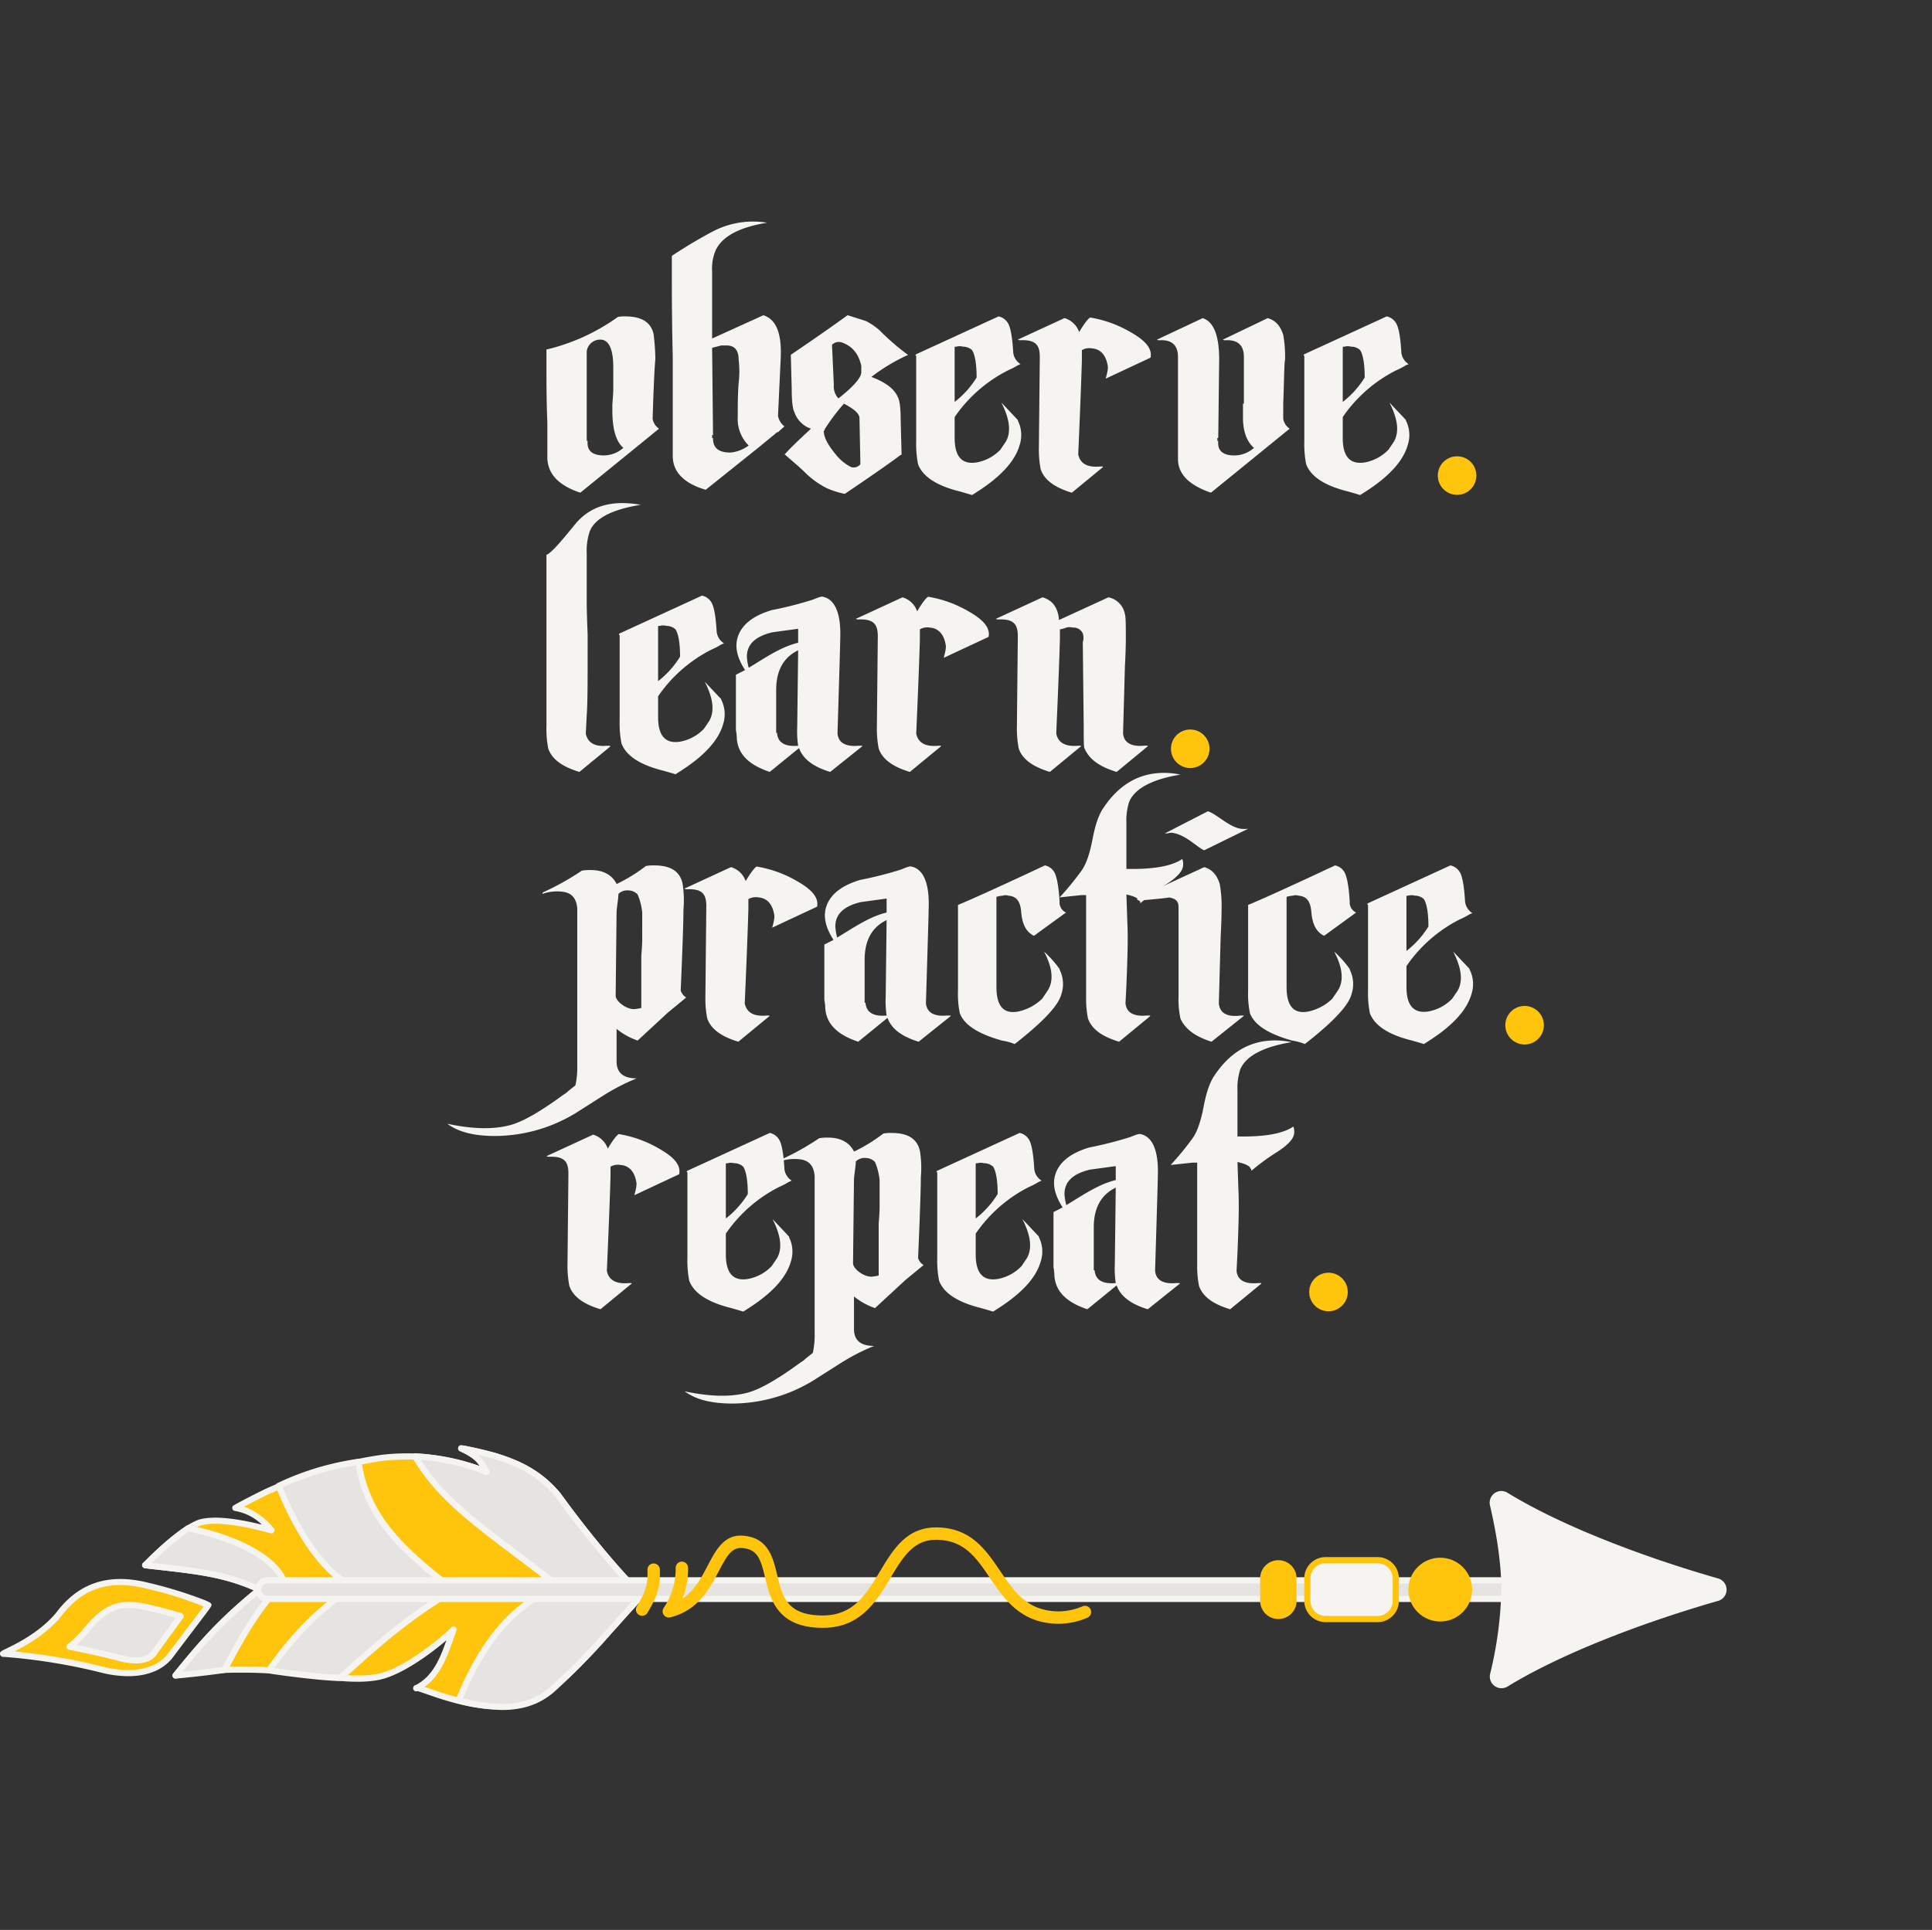 <svg xmlns="http://www.w3.org/2000/svg" xmlns:xlink="http://www.w3.org/1999/xlink" width="522.443" height="522" viewBox="0 0 522.443 522">
  <rect x="0" y="0" width="522.443" height="522" fill="#333333" stroke="none"/>
  <defs>
    <radialGradient id="radial-gradient" cx="0.899" cy="0.366" r="1.072" gradientTransform="translate(-0.004 0.009) rotate(-0.636)" gradientUnits="objectBoundingBox">
      <stop offset="0" stop-color="#c287f3"/>
      <stop offset="1" stop-color="#7322b7"/>
    </radialGradient>
  </defs>
  <g id="login_2" data-name="login 2" transform="translate(-110.557 -151)">
    <rect id="Rectangle_3529" data-name="Rectangle 3529" width="522" height="522" transform="translate(111 151)" opacity="0" fill="url(#radial-gradient)"/>
    <g id="login_2-2" data-name="login 2">
      <g id="Way_of_teaching" data-name="Way of teaching" transform="translate(231.503 210.914)">
        <g id="Group_5074" data-name="Group 5074" transform="translate(0 0)">
          <g id="Group_5070" data-name="Group 5070" transform="translate(26.823 221.499)">
            <path id="Path_17112" data-name="Path 17112" d="M-626.955,1095.2c.495-1.731.742-2.991.495-3.777-.495-2.676-1.98-4.25-4.208-4.407a3.962,3.962,0,0,0-2.723.472V1090c0,.472-.248,8.971-.99,25.654q.743,3.777,5.941,3.305h.5c.247,0,.247,0,.247.157l-8.415,6.925c-4.7-1.416-7.425-3.462-8.415-6.3a28.274,28.274,0,0,1-.5-5.98l.248-24.4c0-3.148-.99-4.721-5.2-4.564a1.273,1.273,0,0,1-.742-.157l12.623-5.823a5.985,5.985,0,0,1,3.96,3.777c1.238-2.046,2.228-3.462,2.97-3.935a31.814,31.814,0,0,1,10.891,3.935c4.208,2.361,5.941,4.564,5.446,6.925Z" transform="translate(650.716 -1053.331)" fill="#f5f4f0"/>
            <path id="Path_17113" data-name="Path 17113" d="M-555.358,1091.33a20.951,20.951,0,0,1-2.722,1.416,38.614,38.614,0,0,0-14.356,12.591V1111q0,7.555,5.941,6.611a11.888,11.888,0,0,0,6.435-3.463l1.485-2.2c1.485-2.675.99-6.138-1.238-10.545l4.455,4.721v.158a8.686,8.686,0,0,1,.5,6.61c-1.238,4.407-5.2,8.656-11.633,12.749l-1.238.787-3.218-.945c-6.435-1.574-10.148-4.092-11.385-7.4a27.8,27.8,0,0,1-.5-6.139v-23.136q-.371-.236,0-.473l22.277-10.23a3.874,3.874,0,0,1,2.475,1.731q1.113,1.653,1.485,8.027a4.247,4.247,0,0,0,1.981,3.148Zm-12.375-4.092a3.586,3.586,0,0,0-2.475-.944,3.205,3.205,0,0,0-1.732,0c-.248,0-.5,0-.5.158v14.795a25.008,25.008,0,0,0,5.941-6.611C-566.5,1090.858-566.991,1088.339-567.733,1087.238Z" transform="translate(620.948 -1053.084)" fill="#f5f4f0"/>
            <path id="Path_17114" data-name="Path 17114" d="M-524.364,1117.929l-8.168,7.555a18.352,18.352,0,0,1-5.692-3.148v8.814c0,2.99,1.732,4.564,5.445,4.564a57.114,57.114,0,0,0-9.158,4.722l-7.178,4.564a42.214,42.214,0,0,1-22.029,6.3c-5.693,0-9.9-1.1-12.871-3.305,6.683,1.417,12.128,1.574,16.584.472,3.465-.787,8.415-3.62,14.851-8.342a5.374,5.374,0,0,0,1.238-.945l1.98-1.574a21.862,21.862,0,0,0,.5-5.194v-42.652c-.248-2.991-1.733-4.407-4.455-4.564a11.577,11.577,0,0,0-4.951.63.464.464,0,0,1,.248-.472,72.536,72.536,0,0,0,10.4-5.824,13.082,13.082,0,0,1,2.475-.157c3.218,0,5.693,1.26,6.931,3.777a43.939,43.939,0,0,0,7.92-4.879,10.616,10.616,0,0,1,2.228-.157c4.455,0,6.93,1.574,7.672,4.879a28.787,28.787,0,0,1,.248,7.083c0,2.991-.248,10.388-.742,21.877a3.4,3.4,0,0,0,1.485,1.889Zm-6.931-27.071a16.937,16.937,0,0,0-1.238-4.879,3.511,3.511,0,0,0-2.475-1.1,3.408,3.408,0,0,0-2.722.944c0,1.259-.5,3.935-.5,5.036l-.248,22.507c0,1.417,2.723,3.62,4.95,3.62a10.642,10.642,0,0,0,1.98-.315v-14.008c.248-2.991.248-4.25.248-3.935Z" transform="translate(621.386 -1053.084)" fill="#f5f4f0"/>
            <path id="Path_17115" data-name="Path 17115" d="M-434.762,1091.33a21,21,0,0,1-2.722,1.416,38.609,38.609,0,0,0-14.356,12.591V1111q0,7.555,5.94,6.611a11.89,11.89,0,0,0,6.436-3.463l1.485-2.2c1.485-2.675.99-6.138-1.238-10.545l4.455,4.721v.158a8.687,8.687,0,0,1,.495,6.61c-1.237,4.407-5.2,8.656-11.633,12.749l-1.238.787-3.218-.945c-6.435-1.574-10.148-4.092-11.385-7.4a27.805,27.805,0,0,1-.5-6.139v-23.136q-.371-.236,0-.473l22.277-10.23a3.873,3.873,0,0,1,2.475,1.731q1.114,1.653,1.485,8.027a4.246,4.246,0,0,0,1.98,3.148Zm-12.376-4.092a3.584,3.584,0,0,0-2.475-.944,3.2,3.2,0,0,0-1.732,0c-.248,0-.5,0-.5.158v14.795a25,25,0,0,0,5.94-6.611C-445.9,1090.858-446.4,1088.339-447.138,1087.238Z" transform="translate(567.919 -1053.084)" fill="#f5f4f0"/>
            <path id="Path_17116" data-name="Path 17116" d="M-380.495,1126.014c-4.7-1.416-7.425-3.62-8.416-6.453l-7.921,6.453c-5.692-1.889-8.663-4.879-8.91-9.129a14.288,14.288,0,0,0-.248-2.2V1099.73l2.475-1.26c-2.228-3.463-2.971-6.61-1.733-9.6s4.208-5.194,8.911-6.61a101.18,101.18,0,0,0,11.138-2.833c1.485-.629,2.475-.944,2.722-.787,3.218.63,4.95,4.407,4.7,11.332,0,.944-.247,9.443-.742,25.654.247,2.518,2.227,3.62,5.693,3.306h.742c.247,0,.247,0,.247.157Zm-8.663-38.718-6.931.944c-4.7,1.1-6.931,3.306-6.931,6.611a14.013,14.013,0,0,0,.5,2.99c4.208-2.518,8.663-5.666,13.366-6.767Zm-.248,26.442.248-20.618c-3.961,1.889-5.941,5.509-5.941,10.7v11.647h.247v.157c.248,2.518,2.228,3.62,5.694,3.306A26.615,26.615,0,0,1-389.405,1113.738Z" transform="translate(543.104 -1053.3)" fill="#f5f4f0"/>
            <path id="Path_17117" data-name="Path 17117" d="M-316.033,1058.312c0,1.574-1.485,3.3-4.7,5.351a58.54,58.54,0,0,0-6.683,4.879c-.248.157-.248.157-.248-.314-.248-.158-.248-.158-.248-.315-.248-.472-1.238-1.1-3.465-1.574l.247,7.4c.247,4.879,0,10.7-.247,17.155l-.248,4.879c.248,2.518,2.228,3.62,5.693,3.306h.743c.247,0,.247,0,.247.158l-8.415,6.925c-4.7-1.416-7.425-3.463-8.415-6.3a27.163,27.163,0,0,1-.5-5.98V1066.5h-1.238l-5.94.629a76.307,76.307,0,0,0,5.94-7.24q1.857-2.6,2.971-8.5t2.97-8.5q6.312-9.444,16.336-9.444a21.415,21.415,0,0,1,4.455.472c-7.673,1.259-12.376,3.777-13.861,7.4a16.351,16.351,0,0,0-.742,5.665v12.434c7.425.157,12.375-.787,15.1-2.676A3.5,3.5,0,0,1-316.033,1058.312Z" transform="translate(518.242 -1033.444)" fill="#f5f4f0"/>
          </g>
          <g id="Group_5071" data-name="Group 5071" transform="translate(0 149.134)">
            <path id="Path_17118" data-name="Path 17118" d="M-638.939,974.8l-8.168,7.555a18.359,18.359,0,0,1-5.692-3.148v8.814c0,2.99,1.732,4.565,5.445,4.565a57.091,57.091,0,0,0-9.158,4.721l-7.178,4.564a42.211,42.211,0,0,1-22.029,6.3c-5.693,0-9.9-1.1-12.871-3.305,6.684,1.417,12.129,1.574,16.584.472,3.465-.787,8.415-3.62,14.851-8.341a5.357,5.357,0,0,0,1.238-.944l1.98-1.574a21.859,21.859,0,0,0,.5-5.194V946.631c-.248-2.991-1.733-4.407-4.455-4.565a11.58,11.58,0,0,0-4.951.63.464.464,0,0,1,.248-.472,72.5,72.5,0,0,0,10.4-5.823,13.073,13.073,0,0,1,2.475-.157c3.218,0,5.693,1.259,6.931,3.777a43.968,43.968,0,0,0,7.921-4.879,10.6,10.6,0,0,1,2.227-.158c4.455,0,6.931,1.574,7.674,4.879a28.821,28.821,0,0,1,.247,7.083c0,2.99-.247,10.388-.742,21.877a3.4,3.4,0,0,0,1.485,1.889Zm-6.931-27.071a16.942,16.942,0,0,0-1.238-4.879,3.511,3.511,0,0,0-2.475-1.1,3.408,3.408,0,0,0-2.722.944c0,1.259-.5,3.935-.5,5.036l-.248,22.507c0,1.416,2.723,3.62,4.951,3.62a10.66,10.66,0,0,0,1.98-.315V959.537c.247-2.991.247-4.25.247-3.935Z" transform="translate(698.591 -909.959)" fill="#f5f4f0"/>
            <path id="Path_17119" data-name="Path 17119" d="M-560.414,952.072c.495-1.732.742-2.991.495-3.777-.495-2.676-1.98-4.25-4.207-4.407a3.966,3.966,0,0,0-2.724.472v2.518c0,.472-.247,8.971-.989,25.654q.743,3.778,5.94,3.306h.5c.247,0,.247,0,.247.157l-8.415,6.925c-4.7-1.416-7.425-3.463-8.415-6.3a28.289,28.289,0,0,1-.495-5.98l.247-24.4c0-3.148-.99-4.722-5.2-4.564a1.27,1.27,0,0,1-.742-.158l12.623-5.823a5.985,5.985,0,0,1,3.96,3.777c1.238-2.046,2.228-3.463,2.971-3.935a31.817,31.817,0,0,1,10.89,3.935c4.208,2.36,5.941,4.564,5.446,6.925Z" transform="translate(648.28 -910.206)" fill="#f5f4f0"/>
            <path id="Path_17120" data-name="Path 17120" d="M-491.093,982.889c-4.7-1.416-7.425-3.62-8.415-6.453l-7.921,6.453c-5.693-1.889-8.664-4.879-8.911-9.129a14.285,14.285,0,0,0-.248-2.2V956.605l2.475-1.259c-2.227-3.463-2.969-6.61-1.732-9.6s4.207-5.194,8.91-6.611A101.267,101.267,0,0,0-495.8,936.3c1.485-.629,2.475-.944,2.722-.787,3.218.63,4.951,4.407,4.7,11.332,0,.944-.248,9.443-.742,25.654.248,2.518,2.228,3.621,5.693,3.306h.742c.247,0,.247,0,.247.157Zm-8.663-38.718-6.93.945c-4.7,1.1-6.931,3.3-6.931,6.61a14.053,14.053,0,0,0,.5,2.99c4.208-2.518,8.663-5.666,13.366-6.768ZM-500,970.613l.247-20.618c-3.96,1.889-5.94,5.509-5.94,10.7v11.647h.248v.157c.248,2.518,2.228,3.621,5.692,3.306A26.668,26.668,0,0,1-500,970.613Z" transform="translate(618.56 -910.175)" fill="#f5f4f0"/>
            <path id="Path_17121" data-name="Path 17121" d="M-431.549,954.028c-2.228-1.1-3.218-3.306-3.465-6.611-.247-2.675-1.238-4.092-3.465-4.249a2.392,2.392,0,0,0-1.485,0,9.189,9.189,0,0,0-1.733.315v24.4q0,7.791,5.941,6.611a13.28,13.28,0,0,0,6.435-3.463l1.485-2.2c1.732-2.675,1.237-6.3-.99-10.545A30.535,30.535,0,0,1-424.619,963v.157a8.689,8.689,0,0,1,.495,6.61c-.742,2.991-4.7,7.24-11.633,12.748l-.99.787a16.4,16.4,0,0,0-3.465-.945c-6.188-1.731-10.148-4.092-11.386-7.4a25.681,25.681,0,0,1-.495-6.138V945.686l.742-.315c3.713-1.574,11.386-5.036,22.771-10.388a3.873,3.873,0,0,1,2.475,1.731q1.114,1.889,1.485,8.027a2.991,2.991,0,0,0,1.732,2.99Z" transform="translate(590.201 -909.959)" fill="#f5f4f0"/>
            <path id="Path_17122" data-name="Path 17122" d="M-369.642,915.186c0,1.574-1.485,3.305-4.7,5.351a58.55,58.55,0,0,0-6.683,4.879c-.248.158-.248.158-.248-.314-.248-.157-.248-.157-.248-.315-.247-.472-1.238-1.1-3.465-1.574l.247,7.4c.248,4.879,0,10.7-.247,17.155l-.248,4.879c.248,2.518,2.228,3.62,5.693,3.306h.743c.247,0,.247,0,.247.157l-8.415,6.925c-4.7-1.416-7.425-3.462-8.415-6.3a27.131,27.131,0,0,1-.5-5.98V923.371h-1.238l-5.94.629a76.56,76.56,0,0,0,5.94-7.24q1.857-2.6,2.971-8.5t2.97-8.5q6.312-9.443,16.336-9.443a21.435,21.435,0,0,1,4.455.472c-7.673,1.259-12.376,3.777-13.861,7.4a16.351,16.351,0,0,0-.742,5.666v12.434c7.425.157,12.375-.787,15.1-2.676A3.509,3.509,0,0,1-369.642,915.186Z" transform="translate(568.639 -890.319)" fill="#f5f4f0"/>
            <path id="Path_17123" data-name="Path 17123" d="M-345.528,971.186c-4.455-1.416-7.178-3.462-8.415-6.3a24.968,24.968,0,0,1-.5-5.98V936.087c0-1.416,0-2.36-.247-2.518-.248-.787-1.238-1.259-2.475-1.416.742,0-1.733.315-7.178.787a1.363,1.363,0,0,1-1.238-.157c-.248-.157,0-.472,1.238-.945l1.485-.787,15.347-7.082c2.227.629,3.465,2.2,4.207,4.564a33.517,33.517,0,0,1,.5,6.611c0,.472,0,2.99-.248,7.554l-.495,18.1q.371,4.014,5.94,3.306c.743,0,.991,0,.743.157Zm-1.979-51.781c-1.733-.629-4.951-4.249-8.664-4.721a2.755,2.755,0,0,0-1.238.157h-.743l11.634-5.981c2.228.63,5.693,4.25,8.91,4.722a8.37,8.37,0,0,0,1.981,0Z" transform="translate(552.196 -898.472)" fill="#f5f4f0"/>
            <path id="Path_17124" data-name="Path 17124" d="M-291.512,954.028c-2.228-1.1-3.218-3.306-3.465-6.611-.247-2.675-1.238-4.092-3.465-4.249a2.4,2.4,0,0,0-1.486,0,9.2,9.2,0,0,0-1.732.315v24.4q0,7.791,5.941,6.611a13.276,13.276,0,0,0,6.435-3.463l1.486-2.2c1.732-2.675,1.238-6.3-.991-10.545A30.523,30.523,0,0,1-284.582,963v.157a8.689,8.689,0,0,1,.495,6.61c-.743,2.991-4.7,7.24-11.633,12.748l-.991.787a16.391,16.391,0,0,0-3.465-.945c-6.188-1.731-10.148-4.092-11.386-7.4a25.653,25.653,0,0,1-.495-6.138V945.686l.742-.315c3.713-1.574,11.385-5.036,22.771-10.388a3.869,3.869,0,0,1,2.475,1.731q1.114,1.889,1.486,8.027a2.991,2.991,0,0,0,1.732,2.99Z" transform="translate(528.624 -909.959)" fill="#f5f4f0"/>
            <path id="Path_17125" data-name="Path 17125" d="M-226.856,948.2a21.058,21.058,0,0,1-2.723,1.416,38.619,38.619,0,0,0-14.356,12.591v5.666q0,7.555,5.941,6.611a11.884,11.884,0,0,0,6.435-3.463l1.486-2.2c1.485-2.675.989-6.138-1.238-10.545l4.455,4.722v.157a8.689,8.689,0,0,1,.5,6.61c-1.238,4.407-5.2,8.656-11.633,12.748l-1.238.787-3.218-.945c-6.436-1.574-10.148-4.092-11.385-7.4a27.767,27.767,0,0,1-.5-6.138V945.686c-.248-.157-.248-.315,0-.472l22.276-10.231a3.869,3.869,0,0,1,2.475,1.731q1.114,1.652,1.485,8.027a4.245,4.245,0,0,0,1.981,3.148Zm-12.375-4.092a3.588,3.588,0,0,0-2.475-.944,3.2,3.2,0,0,0-1.733,0c-.247,0-.5,0-.5.157v14.8a24.989,24.989,0,0,0,5.941-6.611C-237.994,947.732-238.489,945.215-239.232,944.113Z" transform="translate(503.322 -909.959)" fill="#f5f4f0"/>
          </g>
          <g id="Group_5072" data-name="Group 5072" transform="translate(26.823 76.161)">
            <path id="Path_17126" data-name="Path 17126" d="M-639.084,777.256a16.352,16.352,0,0,0-.742,5.665V796.3c0-.157,0,2.676.247,8.5v4.879c0,8.185,0,13.85-.247,17.156l-.247,4.879c.494,2.518,2.475,3.62,5.692,3.305h.742l.248.157-8.415,6.925c-4.7-1.416-7.425-3.462-8.416-6.3a27.176,27.176,0,0,1-.494-5.98v-46.43c1.237-.472,3.712-3.305,7.672-8.184,3.218-3.935,7.425-5.824,12.871-5.824a28.433,28.433,0,0,1,4.95.472C-633.143,771.117-637.846,773.636-639.084,777.256Z" transform="translate(650.716 -769.386)" fill="#f5f4f0"/>
            <path id="Path_17127" data-name="Path 17127" d="M-588.05,827.272a20.917,20.917,0,0,1-2.723,1.416,38.619,38.619,0,0,0-14.356,12.591v5.666q0,7.554,5.941,6.611a11.887,11.887,0,0,0,6.435-3.463l1.485-2.2c1.485-2.676.991-6.138-1.238-10.546l4.456,4.722v.157a8.687,8.687,0,0,1,.495,6.61c-1.238,4.407-5.2,8.656-11.633,12.749l-1.238.787-3.218-.945c-6.435-1.574-10.148-4.092-11.386-7.4a27.836,27.836,0,0,1-.5-6.138V824.753q-.371-.235,0-.472l22.277-10.231a3.872,3.872,0,0,1,2.475,1.732q1.114,1.652,1.485,8.027a4.245,4.245,0,0,0,1.98,3.148Zm-12.376-4.092a3.586,3.586,0,0,0-2.475-.944,3.2,3.2,0,0,0-1.733,0c-.247,0-.5,0-.5.157v14.795a24.989,24.989,0,0,0,5.941-6.611C-599.189,826.8-599.684,824.282-600.427,823.18Z" transform="translate(635.323 -789.026)" fill="#f5f4f0"/>
            <path id="Path_17128" data-name="Path 17128" d="M-533.784,861.956c-4.7-1.417-7.426-3.62-8.416-6.453l-7.92,6.453c-5.693-1.889-8.663-4.879-8.911-9.129a14.317,14.317,0,0,0-.247-2.2V835.672l2.475-1.26c-2.228-3.463-2.971-6.61-1.733-9.6s4.208-5.194,8.911-6.611a101.075,101.075,0,0,0,11.138-2.833c1.485-.63,2.475-.945,2.723-.787,3.218.63,4.95,4.407,4.7,11.332,0,.944-.248,9.443-.742,25.655.248,2.518,2.228,3.62,5.693,3.305h.742c.248,0,.248,0,.248.157Zm-8.663-38.718-6.931.945c-4.7,1.1-6.93,3.305-6.93,6.61a14.019,14.019,0,0,0,.495,2.991c4.208-2.519,8.663-5.666,13.366-6.768Zm-.248,26.442.248-20.618c-3.96,1.889-5.94,5.509-5.94,10.7v11.647h.247v.158c.247,2.518,2.227,3.62,5.693,3.305A26.617,26.617,0,0,1-542.694,849.68Z" transform="translate(610.509 -789.242)" fill="#f5f4f0"/>
            <path id="Path_17129" data-name="Path 17129" d="M-477.65,831.139c.5-1.731.743-2.99.5-3.777-.5-2.675-1.98-4.25-4.208-4.407a3.963,3.963,0,0,0-2.722.472v2.518c0,.472-.247,8.971-.99,25.655q.743,3.777,5.941,3.305h.5c.247,0,.247,0,.247.157l-8.415,6.925c-4.7-1.416-7.425-3.463-8.416-6.3a28.33,28.33,0,0,1-.495-5.98l.248-24.4c0-3.148-.99-4.721-5.2-4.564a1.275,1.275,0,0,1-.742-.157l12.623-5.823a5.986,5.986,0,0,1,3.961,3.777c1.238-2.046,2.228-3.462,2.971-3.935a31.813,31.813,0,0,1,10.89,3.935c4.208,2.361,5.941,4.564,5.445,6.925Z" transform="translate(585.063 -789.273)" fill="#f5f4f0"/>
            <path id="Path_17130" data-name="Path 17130" d="M-401.15,862.111c-4.7-1.416-7.425-3.463-8.663-6.3-.248-.314-.248-2.36-.248-5.98l-.247-22.822a3.815,3.815,0,0,0,0-2.361,2.736,2.736,0,0,0-2.723-1.574,3.214,3.214,0,0,0-1.732,0,7.95,7.95,0,0,1-1.733.472v2.518c0,.472-.247,8.971-.99,25.655q.743,3.777,5.941,3.305h.5c.247,0,.247,0,.247.157l-8.415,6.925c-4.7-1.416-7.425-3.463-8.416-6.3a28.333,28.333,0,0,1-.495-5.98l.248-24.4c0-3.148-.99-4.721-5.2-4.564a1.274,1.274,0,0,1-.742-.157l12.623-5.824q4.084,1.181,4.456,6.138l13.365-6.138a5.655,5.655,0,0,1,4.455,4.564c.248.787.248,2.991.248,6.611,0,.472,0,2.99-.248,7.555l-.5,18.1c.248,2.518,2.228,3.62,5.693,3.305h.743c.247,0,.247,0,.247.157Z" transform="translate(555.343 -789.397)" fill="#f5f4f0"/>
          </g>
          <g id="Group_5073" data-name="Group 5073" transform="translate(26.823)">
            <path id="Path_17131" data-name="Path 17131" d="M-641.558,719.183c-5.693-1.889-8.663-4.88-8.911-9.129V700.3c-.247-5.824-.247-11.017-.247-15.9v-3.935a54.834,54.834,0,0,0,19.306-8.814,8.409,8.409,0,0,1,1.98-.157c4.455,0,6.931,1.574,7.673,4.722a59.54,59.54,0,0,1,.495,6.768c-.248,2.675-.495,8.027-.742,16.211a4.015,4.015,0,0,0,1.732,2.675Zm8.663-22.35v-1.574c.248-2.833.248-4.092.248-3.777v-6.3c0-4.879-1.238-7.4-3.465-7.4a3.659,3.659,0,0,0-3.713,3.148v24.238h.248c-.248,2.675,1.238,3.935,4.455,3.935a8.1,8.1,0,0,0,5.2-2.046C-631.905,705.333-632.9,702.028-632.9,696.834Z" transform="translate(650.716 -645.833)" fill="#f5f4f0"/>
            <path id="Path_17132" data-name="Path 17132" d="M-561.484,682.674h-.248l-.742.63-4.208,3.463-.991.787-13.365,10.7c-5.941-1.731-8.911-4.879-8.911-9.129V662.372c-.247-10.073-.247-18.1-.247-24.238v-3.148a131.457,131.457,0,0,1,11.385-6.768,23.42,23.42,0,0,1,14.356-2.2c-7.673,1.259-12.128,3.777-13.861,7.4a12.375,12.375,0,0,0-.989,5.666v18.257l13.861-6.295c3.465,1.1,4.95,4.878,4.7,11.332l-.742,15.9a4.753,4.753,0,0,0,1.732,2.833Zm-7.921,3.62a10.076,10.076,0,0,1-2.97-7.713c0-2.99,0-6.138.247-9.285a25.448,25.448,0,0,0,0-6.138c0-1.416-.247-3.777-2.97-3.934h-1.732l-2.475.629.247,23.608h-.247v.787h.247v.157c0,2.518,1.485,3.778,4.7,3.778a9.715,9.715,0,0,0,4.7-1.731Z" transform="translate(624.104 -625.693)" fill="#f5f4f0"/>
            <path id="Path_17133" data-name="Path 17133" d="M-512.3,687.616c3.712,1.416,6.188,3.148,7.178,5.509.495.944.743,2.991.743,5.98l.247,9.443c0,.158,0,.158-.247.158-2.228,1.731-7.425,5.351-15.1,10.544a22.638,22.638,0,0,1-4.951-1.574,23,23,0,0,1-5.693-4.092c-1.733-1.731-3.713-3.3-5.445-4.878-.248-.158-.248-.158,0-.315,1.237-1.416,3.712-3.777,6.931-6.768a7.114,7.114,0,0,1-4.456-4.407q-.741-1.417-.742-6.138l-.247-9.444.247-.157c2.723-1.889,7.921-5.351,15.1-10.544l4.951,1.573a17.217,17.217,0,0,1,3.712,2.518,63.333,63.333,0,0,0,7.425,6.453c.248.157.248.315,0,.315A50.173,50.173,0,0,0-512.3,687.616Zm-3.218,11.175c0-1.26-1.485-2.518-4.208-3.935a55.146,55.146,0,0,0-5.2,6.925.463.463,0,0,1-.248.472c0,1.574.991,3.62,3.218,6.3a12.077,12.077,0,0,0,4.208,3.463,2.322,2.322,0,0,0,2.475-.787Zm.495-14.165c-.742-3.306-2.475-5.351-5.2-6.3a2.517,2.517,0,0,0-2.722.629l.495,10.86a4.7,4.7,0,0,0,1.238,3.62c4.208-3.3,6.188-5.666,6.188-7.082Z" transform="translate(600.164 -645.586)" fill="#f5f4f0"/>
            <path id="Path_17134" data-name="Path 17134" d="M-444.921,684.715a20.975,20.975,0,0,1-2.722,1.416A38.618,38.618,0,0,0-462,698.722v5.667q0,7.554,5.941,6.61a11.887,11.887,0,0,0,6.435-3.463l1.485-2.2c1.485-2.675.99-6.138-1.238-10.545l4.455,4.721v.158a8.685,8.685,0,0,1,.495,6.61c-1.237,4.408-5.2,8.657-11.633,12.749l-1.238.787-3.218-.945c-6.435-1.573-10.148-4.091-11.385-7.4a27.809,27.809,0,0,1-.5-6.138V682.2q-.371-.235,0-.472l22.277-10.23a3.871,3.871,0,0,1,2.475,1.731q1.114,1.652,1.485,8.027a4.247,4.247,0,0,0,1.981,3.148Zm-12.375-4.092a3.585,3.585,0,0,0-2.475-.944,3.2,3.2,0,0,0-1.732,0c-.248,0-.5,0-.5.157v14.8a25.006,25.006,0,0,0,5.941-6.611C-456.059,684.243-456.554,681.724-457.3,680.623Z" transform="translate(572.386 -645.833)" fill="#f5f4f0"/>
            <path id="Path_17135" data-name="Path 17135" d="M-399.455,688.582c.495-1.731.742-2.991.495-3.777-.495-2.676-1.981-4.25-4.208-4.407a3.961,3.961,0,0,0-2.723.472v2.518c0,.472-.247,8.971-.99,25.654q.743,3.777,5.94,3.305h.5c.248,0,.248,0,.248.158l-8.416,6.925c-4.7-1.417-7.425-3.463-8.416-6.3a28.327,28.327,0,0,1-.495-5.981l.248-24.4c0-3.148-.99-4.722-5.2-4.564a1.268,1.268,0,0,1-.742-.158l12.623-5.823a5.986,5.986,0,0,1,3.96,3.777c1.238-2.046,2.228-3.462,2.97-3.934a31.814,31.814,0,0,1,10.891,3.934c4.208,2.361,5.941,4.565,5.445,6.925Z" transform="translate(550.68 -646.08)" fill="#f5f4f0"/>
            <path id="Path_17136" data-name="Path 17136" d="M-341.467,719.554c-5.94-2.047-8.91-5.036-8.91-9.129V682.882c0-3.306-1.733-4.722-4.951-4.564a1.27,1.27,0,0,1-.742-.158l12.376-5.823c2.97.944,4.455,4.721,4.455,11.175l-.248,21.247h-.248v.787h.248c-.248,2.675,1.238,3.935,4.455,3.935a8.1,8.1,0,0,0,5.2-2.046c-1.98-1.731-2.971-4.564-2.971-8.184v-3.777h.248V682.882c0-3.306-1.733-4.722-4.951-4.564a1.269,1.269,0,0,1-.742-.158l12.128-5.823c2.228.629,3.466,2.2,4.208,4.564a33.574,33.574,0,0,1,.495,6.611c-.248,1.1-.248,5.194-.495,11.961v4.092a4.013,4.013,0,0,0,1.732,2.675Z" transform="translate(521.154 -646.203)" fill="#f5f4f0"/>
            <path id="Path_17137" data-name="Path 17137" d="M-257.617,684.715a20.888,20.888,0,0,1-2.722,1.416,38.611,38.611,0,0,0-14.355,12.591v5.667q0,7.554,5.94,6.61a11.883,11.883,0,0,0,6.436-3.463l1.485-2.2c1.485-2.675.991-6.138-1.237-10.545l4.455,4.721v.158a8.685,8.685,0,0,1,.5,6.61c-1.238,4.408-5.2,8.657-11.634,12.749l-1.237.787-3.218-.945c-6.435-1.573-10.148-4.091-11.386-7.4a27.821,27.821,0,0,1-.495-6.138V682.2q-.372-.235,0-.472l22.277-10.23a3.871,3.871,0,0,1,2.475,1.731q1.114,1.652,1.485,8.027a4.246,4.246,0,0,0,1.979,3.148Zm-12.375-4.092a3.584,3.584,0,0,0-2.475-.944,3.2,3.2,0,0,0-1.732,0c-.248,0-.495,0-.495.157v14.8a25,25,0,0,0,5.94-6.611C-268.755,684.243-269.25,681.724-269.992,680.623Z" transform="translate(490.025 -645.833)" fill="#f5f4f0"/>
          </g>
        </g>
        <circle id="Ellipse_397" data-name="Ellipse 397" cx="5.216" cy="5.216" r="5.216" transform="translate(267.857 63.502)" fill="#ffc40c"/>
        <circle id="Ellipse_398" data-name="Ellipse 398" cx="5.216" cy="5.216" r="5.216" transform="translate(195.697 137.4)" fill="#ffc40c"/>
        <circle id="Ellipse_399" data-name="Ellipse 399" cx="5.216" cy="5.216" r="5.216" transform="translate(286.114 212.167)" fill="#ffc40c"/>
        <circle id="Ellipse_400" data-name="Ellipse 400" cx="5.216" cy="5.216" r="5.216" transform="translate(233.081 284.327)" fill="#ffc40c"/>
      </g>
      <g id="Group_5942" data-name="Group 5942" transform="translate(110.557 541.926)">
        <g id="Group_5936" data-name="Group 5936" transform="translate(0 0)">
          <g id="Group_5930" data-name="Group 5930" transform="translate(38.421)">
            <path id="Path_18820" data-name="Path 18820" d="M1367.642,698.778c-9.932-4.558-17.985-5.086-30.936-6.594.041.218,8.565-9.237,14.726-11.508,6.218-1.929,19.427,2.157,19.41,2.082.03.046-4.1-5.428-9.761-6.064.005-.006,3.308-1.844,8.241-4.261a115.416,115.416,0,0,1,31.347-9.261,57.372,57.372,0,0,1,28.373,3.839c-1.248-2.235-1.8-4.113-6.873-6.4a69.378,69.378,0,0,1,8.917,1.993c5.2,1.581,11.793,3.98,17.328,10.734,11.755,16.213,22.467,27.422,22.68,26.682.058.213-2.676,3.039-7.122,8.061-4.447,4.9-10.607,11.993-17.435,17.894-13.616,10.672-36.555-1.773-36.543-.5,6.124-3.007,7.784-9.569,10.092-15.9.076.189-12.126,11.424-20.729,12.891-10.4,1.773-22.262-2.848-41.172-1.978a85.311,85.311,0,0,0-13.267,1.531C1351.864,713.465,1357.181,707.261,1367.642,698.778Z" transform="translate(-1335.869 -659.766)" fill="#ffc40c"/>
            <path id="Path_18821" data-name="Path 18821" d="M1432.237,731.037c-7.784,0-15.393-2.658-19.6-4.128-.992-.347-2.013-.7-2.46-.8a.837.837,0,0,1-1.161-.763.987.987,0,0,1,.381-.753.94.94,0,0,1,.415-.174c4.558-2.406,6.427-7.037,8.207-12.052-4.171,3.564-12.407,9.722-18.662,10.788-5.258.9-10.883.2-17.394-.614a132.632,132.632,0,0,0-23.88-1.353,90.248,90.248,0,0,0-13,1.475.837.837,0,0,1-.976-1.279c6.726-8.291,11.937-14.4,21.813-22.536-8.262-3.571-15.289-4.366-25.676-5.542q-1.715-.194-3.553-.406a.922.922,0,0,1-.949-.7.835.835,0,0,1,.41-.883c.143-.131.48-.464.834-.816,2.448-2.43,8.953-8.884,14.016-10.751,3.436-1.065,9.308-.6,17.1,1.329a13.553,13.553,0,0,0-7.253-3.693.837.837,0,0,1-.518-1.4c.242-.26,5.141-2.8,8.485-4.441a115.938,115.938,0,0,1,31.608-9.34,58.167,58.167,0,0,1,26.611,3.042c-.857-1.331-2.1-2.548-5.347-4.01a.866.866,0,0,1-.184-.113.841.841,0,0,1-.218-1.036c.328-.636.565-.586,3.46.012,1.414.292,3.677.8,6.425,1.56,6.049,1.839,12.37,4.441,17.753,11.011,10.861,14.976,20.433,25.2,22.109,26.378a.837.837,0,0,1,.731.614c.156.57.156.57-2.856,3.888-1.161,1.279-2.666,2.937-4.446,4.948q-.891.981-1.854,2.054a180.362,180.362,0,0,1-15.66,15.918C1442.582,729.881,1437.371,731.037,1432.237,731.037Zm-20.118-6.08c.314.108.668.231,1.07.371,6.724,2.349,22.472,7.851,32.69-.158a179.041,179.041,0,0,0,15.479-15.747c.646-.717,1.264-1.4,1.853-2.052,1.778-2.009,3.288-3.672,4.452-4.955.839-.923,1.6-1.765,2.072-2.306a65,65,0,0,1-6.75-7.038c-2.879-3.284-8.707-10.17-15.392-19.389-5.069-6.185-11.118-8.668-16.894-10.425-1.515-.42-2.913-.769-4.125-1.051a10.744,10.744,0,0,1,2.686,3.567c.119.224.241.451.369.682a.835.835,0,0,1,.005.807.921.921,0,0,1-1.138.34,56.459,56.459,0,0,0-27.856-3.749,114.035,114.035,0,0,0-31.093,9.184c-2.657,1.3-4.809,2.419-6.239,3.177a18.586,18.586,0,0,1,8.035,5.862.838.838,0,0,1-.064,1.136.712.712,0,0,1-.628.227.945.945,0,0,1-.108-.014c-.165-.027-.364-.08-.616-.149-10.883-2.949-16.008-2.688-18.391-1.949-4.511,1.664-10.542,7.547-13.1,10.083l1.995.226c10.662,1.207,18.366,2.079,27.417,6.233a.837.837,0,0,1,.178,1.411,131.529,131.529,0,0,0-21.152,21.346c3.127-.514,8.144-.98,11.131-1.117a134.318,134.318,0,0,1,24.163,1.364c6.38.794,11.891,1.481,16.906.626,7.921-1.35,19.31-11.571,20.155-12.5a.837.837,0,0,1,1.493.125.871.871,0,0,1-.01.647c-.254.7-.5,1.4-.746,2.1C1418.229,716.806,1416.443,721.891,1412.119,724.957Z" transform="translate(-1335.725 -659.622)" fill="#f5f4f0"/>
          </g>
          <g id="Group_5931" data-name="Group 5931" transform="translate(71.949 3.643)">
            <path id="Path_18822" data-name="Path 18822" d="M1378.589,671.368c4.6,11.421,11.485,23.176,20.431,27.479-8.885,4.667-17.681,14.534-23.026,22.4,3.133.571,15.614,2.133,19.158,2.03,6.309-5.363,16.213-15.269,30.771-23.738-13.826-10.769-23.608-19.437-25.778-34.67A74.145,74.145,0,0,0,1378.589,671.368Z" transform="translate(-1375.156 -664.034)" fill="#e5e4e0"/>
            <path id="Path_18823" data-name="Path 18823" d="M1394.634,723.978c-4.187,0-16.1-1.532-18.935-2.049a.836.836,0,0,1-.542-1.294c5.052-7.437,13.354-16.893,21.962-21.914-9.111-5.245-15.572-17.546-19.45-27.184a.838.838,0,0,1,.415-1.067A75.176,75.176,0,0,1,1399.9,663.9a.832.832,0,0,1,.932.713c2.125,14.925,11.894,23.559,25.463,34.127a.836.836,0,0,1-.093,1.383c-11.67,6.789-20.278,14.461-26.564,20.063-1.471,1.31-2.859,2.547-4.086,3.59a.832.832,0,0,1-.518.2C1394.908,723.977,1394.776,723.978,1394.634,723.978Zm-17.345-3.484c4.284.656,13.993,1.8,17.4,1.809,1.157-.99,2.457-2.148,3.829-3.37,6.147-5.478,14.5-12.92,25.772-19.633-13.133-10.284-22.611-18.953-25-33.634a74.058,74.058,0,0,0-19.778,5.977c4,9.736,10.585,21.912,19.72,26.305a.837.837,0,0,1,.026,1.5C1390.859,703.86,1382.555,713.01,1377.289,720.495Z" transform="translate(-1375.012 -663.891)" fill="#f5f4f0"/>
          </g>
          <g id="Group_5932" data-name="Group 5932" transform="translate(0 36.153)">
            <path id="Path_18824" data-name="Path 18824" d="M1291.693,722.367c-.042-.282,9.435-3.717,15.109-10.734,5.756-7.612,13.446-10.314,23.923-7.693,10.414,2.476,16.47,5.238,16.461,5.292.02.1-6.573,8.669-10.058,13.345-3.492,4.8-10.519,6.146-18.843,4.034A155.3,155.3,0,0,0,1291.693,722.367Z" transform="translate(-1290.85 -702.128)" fill="#ffc40c"/>
            <path id="Path_18825" data-name="Path 18825" d="M1325.381,728.282a30.47,30.47,0,0,1-7.447-1,158.268,158.268,0,0,0-26.233-4.232.839.839,0,0,1-.968-.633.644.644,0,0,1-.013-.068c-.1-.668.289-.855,1.575-1.476,2.556-1.233,9.347-4.51,13.711-9.906,6.06-8.015,14.169-10.631,24.776-7.978A117.064,117.064,0,0,1,1343,706.563c5.024,1.8,4.993,1.965,4.863,2.675-.163.435-.968,1.494-4.432,6.052-1.958,2.576-4.19,5.513-5.778,7.643C1335.1,726.451,1330.79,728.281,1325.381,728.282Zm-30.74-6.7c1.382.133,3.3.358,5.989.717a150.039,150.039,0,0,1,17.726,3.361c8.175,2.073,14.722.719,17.952-3.718,1.6-2.141,3.831-5.083,5.792-7.664,1.434-1.887,2.9-3.82,3.675-4.855a101.852,101.852,0,0,0-15.387-4.812c-10.03-2.508-17.356-.162-23.062,7.383C1303.461,716.771,1297.9,719.929,1294.64,721.581Z" transform="translate(-1290.706 -701.984)" fill="#f5f4f0"/>
          </g>
          <g id="Group_5933" data-name="Group 5933" transform="translate(17.973 42.359)">
            <path id="Path_18826" data-name="Path 18826" d="M1342.791,713.251c-2.318,3.277-5.012,6.813-6.952,9.609-.8,1.154-2.516,3.541-9.8,1.662-4.318-1.154-8.915-2.11-13.293-3.009a30.458,30.458,0,0,0,4.642-4.587c2.443-3.041,4.981-5.216,7.708-6.132.859-.3,3.488-1.151,8.912.134C1337.451,711.731,1340.409,712.529,1342.791,713.251Z" transform="translate(-1311.909 -709.4)" fill="#e5e4e0"/>
            <path id="Path_18827" data-name="Path 18827" d="M1330.594,725.9a19.865,19.865,0,0,1-4.907-.717c-4.16-1.11-8.463-2.016-13.253-3a.836.836,0,0,1-.357-1.471,29.352,29.352,0,0,0,4.515-4.461c2.726-3.392,5.373-5.487,8.094-6.4,2.362-.836,5.52-.8,9.372.113,3.229.754,6.2,1.54,8.831,2.336a.837.837,0,0,1,.441,1.284c-1.09,1.541-2.263,3.139-3.4,4.69-1.3,1.767-2.522,3.437-3.546,4.912C1335.754,724.1,1334.5,725.9,1330.594,725.9Zm-16.138-5.009c4.151.86,7.955,1.685,11.656,2.673,6.76,1.744,8.2-.333,8.9-1.332,1.036-1.492,2.267-3.171,3.572-4.947.9-1.226,1.821-2.481,2.705-3.713-2.3-.669-4.906-1.346-7.61-1.977-3.536-.837-6.376-.891-8.442-.16-2.421.813-4.816,2.731-7.335,5.867A29.6,29.6,0,0,1,1314.457,720.9Z" transform="translate(-1311.766 -709.256)" fill="#f5f4f0"/>
          </g>
          <g id="Group_5934" data-name="Group 5934" transform="translate(38.421 21.638)">
            <path id="Path_18828" data-name="Path 18828" d="M1374.421,700.778c-2.682-7.837-16.527-13.161-26.146-14.821-5.533,3.648-11.551,10.03-11.568,9.942,12.951,1.51,21,2.036,30.936,6.595-10.461,8.483-15.779,14.687-22.723,23.246,0,.008,7.2-.627,13.267-1.531C1363.133,714.633,1368.678,705.1,1374.421,700.778Z" transform="translate(-1335.869 -685.12)" fill="#e5e4e0"/>
            <path id="Path_18829" data-name="Path 18829" d="M1344.836,726.413c-.384,0-.46-.062-.59-.168a.836.836,0,0,1-.12-1.175c6.7-8.265,11.916-14.376,21.791-22.508-8.261-3.571-15.287-4.365-25.672-5.542-1.16-.131-2.358-.266-3.6-.411a.931.931,0,0,1-.326-.051.838.838,0,0,1-.239-1.483c.09-.083.274-.265.538-.527a81.251,81.251,0,0,1,11.053-9.431.848.848,0,0,1,.6-.126c7.916,1.367,23.7,6.34,26.8,15.375a.836.836,0,0,1-.288.94c-5.851,4.4-11.621,14.682-16,23.146a.836.836,0,0,1-.62.444c-3.167.471-6.61.865-8.94,1.111C1346.507,726.292,1345.371,726.413,1344.836,726.413Zm-6.424-31.286,2.021.23c10.66,1.207,18.362,2.079,27.414,6.233a.837.837,0,0,1,.178,1.411,132.127,132.127,0,0,0-21.345,21.581c2.47-.241,6.863-.707,10.816-1.282,4.561-8.8,9.966-18.276,15.779-22.946-3.058-7.288-16.351-12.108-24.959-13.658A77.349,77.349,0,0,0,1338.413,695.127Z" transform="translate(-1335.726 -684.977)" fill="#f5f4f0"/>
          </g>
          <g id="Group_5935" data-name="Group 5935" transform="translate(111.442)">
            <path id="Path_18830" data-name="Path 18830" d="M1459.079,725.973c6.827-5.9,12.987-12.995,17.435-17.895,4.445-5.021,7.179-7.849,7.122-8.061-.215.742-10.926-10.47-22.681-26.682-5.535-6.754-12.129-9.152-17.328-10.734a69.337,69.337,0,0,0-8.917-1.993c5.075,2.287,5.625,4.165,6.873,6.4a58.991,58.991,0,0,0-19.315-4.266c5.881,10.234,15.494,17.3,23.715,23.684,8.218,6.091,15.044,11.508,15.272,11.6-8.247,2.9-18.775,9.868-27.221,30.759C1441.7,730.734,1451.845,732.327,1459.079,725.973Z" transform="translate(-1421.431 -659.766)" fill="#e5e4e0"/>
            <path id="Path_18831" data-name="Path 18831" d="M1445.6,731.213a49.2,49.2,0,0,1-11.92-1.757.837.837,0,0,1-.57-1.125c6.536-16.166,15.141-26.225,26.273-30.691l-1.372-1.059c-2.78-2.146-7.431-5.739-12.674-9.625l-1.565-1.212c-7.866-6.088-16.78-12.987-22.377-22.727a.838.838,0,0,1,.774-1.253,64.39,64.39,0,0,1,17.387,3.46c-.856-1.325-2.106-2.54-5.337-3.995a.862.862,0,0,1-.183-.113.84.84,0,0,1-.218-1.036c.328-.636.565-.586,3.46.012,1.414.292,3.678.8,6.425,1.56,6.049,1.84,12.371,4.442,17.753,11.011,10.862,14.977,20.432,25.2,22.109,26.378a.838.838,0,0,1,.731.615c.155.569.155.569-2.849,3.878-1.161,1.28-2.67,2.942-4.454,4.957q-.887.979-1.848,2.047a180.357,180.357,0,0,1-15.664,15.925C1455.414,730.035,1450.522,731.213,1445.6,731.213Zm-10.572-3.147c7.529,1.826,16.741,2.941,23.352-2.866a178.833,178.833,0,0,0,15.522-15.783c.642-.714,1.259-1.4,1.845-2.044,1.782-2.014,3.295-3.68,4.461-4.964.834-.92,1.594-1.757,2.063-2.3a65.089,65.089,0,0,1-6.75-7.038c-2.879-3.284-8.7-10.169-15.391-19.389-5.068-6.184-11.117-8.667-16.894-10.425-1.514-.42-2.912-.769-4.125-1.051a10.739,10.739,0,0,1,2.686,3.567c.119.224.241.451.37.682a.837.837,0,0,1-1.189,1.109,59.238,59.238,0,0,0-17.312-4.017c5.468,8.749,13.767,15.171,21.131,20.87l1.553,1.2c5.24,3.884,9.9,7.483,12.685,9.633,1.273.983,2.285,1.765,2.484,1.9a.837.837,0,0,1-.133,1.518C1450.24,702.592,1441.612,712.211,1435.032,728.065Z" transform="translate(-1421.287 -659.622)" fill="#f5f4f0"/>
          </g>
        </g>
        <g id="Group_5938" data-name="Group 5938" transform="translate(69.031 35.682)">
          <g id="Group_5937" data-name="Group 5937">
            <path id="Path_18832" data-name="Path 18832" d="M1721.611,707.435H1375.084a2.511,2.511,0,1,1,0-5.022h346.527a2.511,2.511,0,1,1,0,5.022Z" transform="translate(-1371.737 -701.576)" fill="#e5e4e0"/>
            <path id="Path_18833" data-name="Path 18833" d="M1721.468,708.128H1374.94a3.348,3.348,0,0,1,0-6.7h346.527a3.348,3.348,0,0,1,0,6.7Zm-346.527-5.022a1.674,1.674,0,1,0,0,3.347h346.527a1.674,1.674,0,0,0,0-3.347Z" transform="translate(-1371.593 -701.432)" fill="#f5f4f0"/>
          </g>
        </g>
        <path id="Path_18834" data-name="Path 18834" d="M1824.482,697.751c-19.06-5.448-41.8-13.868-56.941-23.17a3.161,3.161,0,0,0-4.742,3.411c1.441,6.159,3.072,14.88,3.072,22.8a104.378,104.378,0,0,1-3.031,22.781,3.159,3.159,0,0,0,4.744,3.4c15.145-9.29,37.855-17.7,56.9-23.144A3.157,3.157,0,0,0,1824.482,697.751Z" transform="translate(-1359.888 -661.744)" fill="#f5f4f0"/>
        <circle id="Ellipse_419" data-name="Ellipse 419" cx="8.626" cy="8.626" r="8.626" transform="translate(377.259 39.03) rotate(-45)" fill="#ffc40c"/>
        <g id="Group_5939" data-name="Group 5939" transform="translate(352.691 30.235)">
          <rect id="Rectangle_3527" data-name="Rectangle 3527" width="23.916" height="15.916" rx="5.883" transform="translate(0.837 0.837)" fill="#f5f4f0"/>
          <path id="Path_18835" data-name="Path 18835" d="M1723.8,712.639h-14.069a5.767,5.767,0,0,1-5.76-5.761v-6.068a5.767,5.767,0,0,1,5.76-5.761H1723.8a5.767,5.767,0,0,1,5.761,5.761v6.068A5.767,5.767,0,0,1,1723.8,712.639Zm-14.069-15.915a4.091,4.091,0,0,0-4.087,4.086v6.068a4.091,4.091,0,0,0,4.087,4.087H1723.8a4.091,4.091,0,0,0,4.086-4.087v-6.068a4.091,4.091,0,0,0-4.086-4.086Z" transform="translate(-1703.969 -695.05)" fill="#ffc40c"/>
        </g>
        <path id="Path_18836" data-name="Path 18836" d="M1694.918,711.947a4.925,4.925,0,0,1-4.924-4.924v-6.068a4.924,4.924,0,0,1,9.849,0v6.068A4.924,4.924,0,0,1,1694.918,711.947Z" transform="translate(-1349.23 -664.958)" fill="#ffc40c"/>
        <g id="Group_5940" data-name="Group 5940" transform="translate(179.201 22.215)">
          <path id="Path_18837" data-name="Path 18837" d="M1543.988,712.806c-12.361,0-14.231-7.826-15.6-13.54-1.218-5.1-2.051-7.771-6.328-8.05-2.7-.167-4.048,2.144-6.207,6.257-2.47,4.707-5.544,10.565-13.083,12.492a1.674,1.674,0,0,1-1.8-2.569,18.986,18.986,0,0,0,3.23-10.753,1.674,1.674,0,0,1,3.346-.135,21.338,21.338,0,0,1-1.516,8.39c3.32-2.246,5.171-5.772,6.854-8.98,2.159-4.115,4.4-8.365,9.391-8.044,6.939.453,8.229,5.851,9.366,10.613,1.407,5.886,2.621,10.97,12.34,10.97,8.315,0,11.778-5.778,15.446-11.9,3.509-5.856,7.14-11.911,15.152-11.911,9.374,0,13.446,6,17.383,11.808,3.8,5.608,7.4,10.9,15.885,10.9a16.756,16.756,0,0,0,6.386-1.376,1.673,1.673,0,0,1,1.281,3.092,20.052,20.052,0,0,1-7.667,1.632c-10.263,0-14.722-6.574-18.655-12.373-3.763-5.548-7.014-10.339-14.613-10.339-6.117,0-8.974,4.766-12.282,10.284C1558.506,705.622,1554.2,712.806,1543.988,712.806Z" transform="translate(-1500.684 -685.652)" fill="#ffc40c"/>
        </g>
        <g id="Group_5941" data-name="Group 5941" transform="translate(171.973 31.986)">
          <path id="Path_18838" data-name="Path 18838" d="M1493.887,711.226a1.675,1.675,0,0,1-1.435-2.535c2.457-4.1,2.995-5.94,2.877-9.865a1.674,1.674,0,1,1,3.346-.1c.137,4.559-.584,7.071-3.351,11.687A1.674,1.674,0,0,1,1493.887,711.226Z" transform="translate(-1492.214 -697.102)" fill="#ffc40c"/>
        </g>
      </g>
    </g>
  </g>
</svg>
